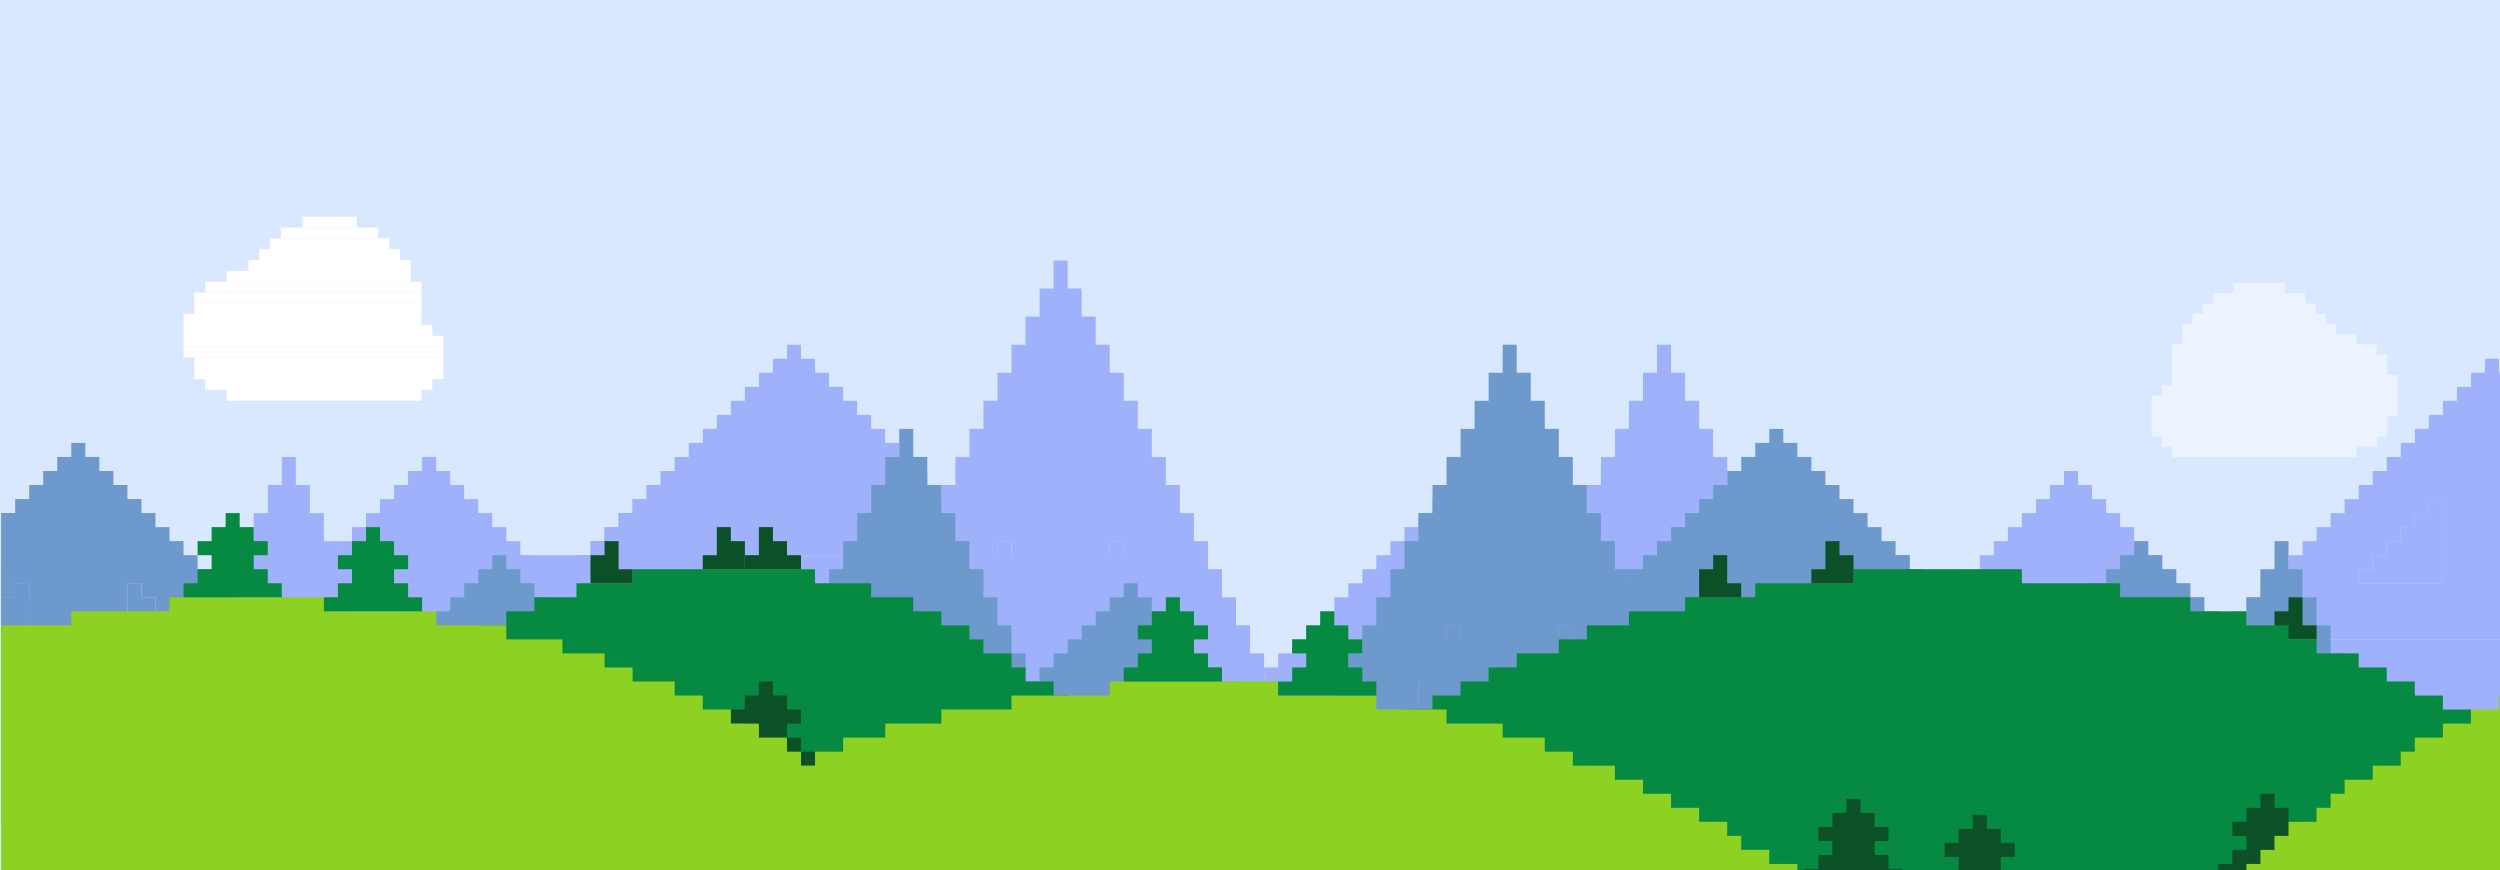 <svg width="655" height="228" viewBox="0 0 655 228" fill="none" xmlns="http://www.w3.org/2000/svg">
<rect x="0" y="0" width="655" height="228" fill="#333333" stroke="none"/>
<g clip-path="url(#clip0_8_1604)">
<rect width="655" height="228" fill="#DAE8FF"/>
<g opacity="0.5" clip-path="url(#clip1_8_1604)">
<rect width="51.473" height="29.413" transform="matrix(-1 0 0 1 66.474 185.904)" fill="#667AF9"/>
<path fill-rule="evenodd" clip-rule="evenodd" d="M434.14 90.311H437.817V97.664H441.494V105.017H445.17V112.371H448.847V119.724H452.524V127.077H456.2V134.431H459.877V141.784H463.554V149.137H467.23V156.491H470.907V163.844H474.584V171.197H478.26V178.551H481.937V185.904H485.614V193.257H489.29V200.611H492.967V207.964H496.644V215.317H500.32V222.671H503.997V230.024H507.674V237.377H364.284V230.024H367.96V222.671H371.637V215.317H375.314V207.964H378.99V200.611H382.667V193.257H386.344V185.904H390.02V178.551H393.697V171.197H397.374V163.844H401.05V156.491H404.727V149.137H408.404V141.784H412.08V134.431H415.757V127.077H419.434V119.724H423.11V112.371H426.787V105.017H430.464V97.664H434.14V90.311ZM448.847 207.964V163.844H452.524V171.197H456.2V178.551H459.877V185.904H463.554V193.257H467.23V200.611H470.907V207.964H448.847ZM401.05 207.964V200.611H404.727V193.257H408.404V185.904H412.08V178.551H415.757V171.197H419.434V163.844H423.11V207.964H401.05Z" fill="#667AF9"/>
<path d="M452.524 163.844H448.847V207.964H470.907V200.611H467.23V193.257H463.554V185.904H459.877V178.551H456.2V171.197H452.524V163.844Z" fill="#667AF9"/>
<path d="M401.05 200.611V207.964H423.11V163.844H419.434V171.197H415.757V178.551H412.08V185.904H408.404V193.257H404.727V200.611H401.05Z" fill="#667AF9"/>
<rect width="234.204" height="69.857" transform="matrix(-1 0 0 1 300.677 145.461)" fill="#667AF9"/>
<rect width="51.473" height="47.797" transform="matrix(-1 0 0 1 18.677 167.521)" fill="#667AF9"/>
<rect width="334.577" height="69.857" transform="matrix(-1 0 0 1 673.124 167.521)" fill="#667AF9"/>
<path fill-rule="evenodd" clip-rule="evenodd" d="M651.064 93.987H654.74V97.664H658.417V101.341H662.094V105.017H665.77V108.694H669.447V112.371H673.124V116.047H676.8V119.724H680.477V123.401H684.154V127.077H687.83V130.754H691.507V134.431H695.184V138.107H698.86V141.784H702.537V145.461H706.214V149.137H709.89V152.814H713.567V156.491H717.244V160.167H720.92V163.844H724.597V167.521H581.207V163.844H584.884V160.167H588.56V156.491H592.237V152.814H595.914V149.137H599.59V145.461H603.267V141.784H606.944V138.107H610.62V134.431H614.297V130.754H617.974V127.077H621.65V123.401H625.327V119.724H629.004V116.047H632.68V112.371H636.357V108.694H640.034V105.017H643.71V101.341H647.387V97.664H651.064V93.987ZM665.77 152.814V130.754H669.447V134.431H673.124V138.107H676.8V141.784H680.477V145.461H684.154V149.137H687.83V152.814H665.77ZM617.974 152.814V149.137H621.65V145.461H625.327V141.784H629.004V138.107H632.68V134.431H636.357V130.754H640.034V152.814H617.974Z" fill="#667AF9"/>
<path d="M669.447 130.754H665.77V152.814H687.83V149.137H684.154V145.461H680.477V141.784H676.8V138.107H673.124V134.431H669.447V130.754Z" fill="#667AF9"/>
<path d="M617.974 149.137V152.814H640.034V130.754H636.357V134.431H632.68V138.107H629.004V141.784H625.327V145.461H621.65V149.137H617.974Z" fill="#667AF9"/>
<path fill-rule="evenodd" clip-rule="evenodd" d="M-54.856 93.987H-51.179V97.664H-47.503V101.341H-43.826V105.017H-40.149V108.694H-36.473V112.371H-32.796V116.047H-29.119V119.724H-25.443V123.401H-21.766V127.077H-18.089V130.754H-14.413V134.431H-10.736V138.107H-7.059V141.784H-3.383V145.461H0.294V149.137H3.971V152.814H7.647V156.491H11.324V160.167H15.001V163.844H18.677V167.521H-124.713V163.844H-121.036V160.167H-117.359V156.491H-113.683V152.814H-110.006V149.137H-106.329V145.461H-102.653V141.784H-98.976V138.107H-95.299V134.431H-91.623V130.754H-87.946V127.077H-84.269V123.401H-80.593V119.724H-76.916V116.047H-73.239V112.371H-69.563V108.694H-65.886V105.017H-62.209V101.341H-58.533V97.664H-54.856V93.987ZM-40.149 152.814V130.754H-36.473V134.431H-32.796V138.107H-29.119V141.784H-25.443V145.461H-21.766V149.137H-18.089V152.814H-40.149ZM-87.946 152.814V149.137H-84.269V145.461H-80.593V141.784H-76.916V138.107H-73.239V134.431H-69.563V130.754H-65.886V152.814H-87.946Z" fill="#667AF9"/>
<path d="M-36.473 130.754H-40.149V152.814H-18.089V149.137H-21.766V145.461H-25.443V141.784H-29.119V138.107H-32.796V134.431H-36.473V130.754Z" fill="#667AF9"/>
<path d="M-87.946 149.137V152.814H-65.886V130.754H-69.563V134.431H-73.239V138.107H-76.916V141.784H-80.593V145.461H-84.269V149.137H-87.946Z" fill="#667AF9"/>
<path fill-rule="evenodd" clip-rule="evenodd" d="M-21.766 127.077H-18.089V130.754H-14.413V134.431H-10.736V138.107H-7.059V141.784H-3.383V145.461H0.294V149.137H3.971V152.814H7.647V156.491H11.324V160.167H15.001V163.844H18.677V167.521H22.354V171.197H26.031V174.874H29.707V178.551H33.384V182.227H37.061V185.904H40.737V189.581H44.414V193.257H48.09V196.934H51.767V200.611H-91.623V196.934H-87.946V193.257H-84.269V189.581H-80.593V185.904H-76.916V182.227H-73.239V178.551H-69.563V174.874H-65.886V171.197H-62.209V167.521H-58.533V163.844H-54.856V160.167H-51.179V156.491H-47.503V152.814H-43.826V149.137H-40.149V145.461H-36.473V141.784H-32.796V138.107H-29.119V134.431H-25.443V130.754H-21.766V127.077ZM-7.059 185.904V163.844H-3.383V167.521H0.294V171.197H3.971V174.874H7.647V178.551H11.324V182.227H15.001V185.904H-7.059ZM-54.856 185.904V182.227H-51.179V178.551H-47.503V174.874H-43.826V171.197H-40.149V167.521H-36.473V163.844H-32.796V185.904H-54.856Z" fill="#667AF9"/>
<path d="M-3.383 163.844H-7.059V185.904H15.001V182.227H11.324V178.551H7.647V174.874H3.971V171.197H0.294V167.521H-3.383V163.844Z" fill="#667AF9"/>
<path d="M-54.856 182.227V185.904H-32.796V163.844H-36.473V167.521H-40.149V171.197H-43.826V174.874H-47.503V178.551H-51.179V182.227H-54.856Z" fill="#667AF9"/>
<path fill-rule="evenodd" clip-rule="evenodd" d="M276.044 68.251H279.721V75.604H283.397V82.957H287.074V90.311H290.751V97.664H294.427V105.017H298.104V112.371H301.781V119.724H305.457V127.077H309.134V134.431H312.81V141.784H316.487V149.137H320.164V156.491H323.84V163.844H327.517V171.197H331.194V178.551H334.87V185.904H338.547V193.257H342.224V200.611H345.9V207.964H349.577V215.317H206.187V207.964H209.864V200.611H213.541V193.257H217.217V185.904H220.894V178.551H224.571V171.197H228.247V163.844H231.924V156.491H235.601V149.137H239.277V141.784H242.954V134.431H246.631V127.077H250.307V119.724H253.984V112.371H257.661V105.017H261.337V97.664H265.014V90.311H268.691V82.957H272.367V75.604H276.044V68.251ZM290.751 185.904V141.784H294.427V149.137H298.104V156.491H301.781V163.844H305.457V171.197H309.134V178.551H312.81V185.904H290.751ZM242.954 185.904V178.551H246.631V171.197H250.307V163.844H253.984V156.491H257.661V149.137H261.337V141.784H265.014V185.904H242.954Z" fill="#667AF9"/>
<path d="M294.427 141.784H290.751V185.904H312.81V178.551H309.134V171.197H305.457V163.844H301.781V156.491H298.104V149.137H294.427V141.784Z" fill="#667AF9"/>
<path d="M242.954 178.551V185.904H265.014V141.784H261.337V149.137H257.661V156.491H253.984V163.844H250.307V171.197H246.631V178.551H242.954Z" fill="#667AF9"/>
<path d="M73.827 119.724V127.077H70.151V134.431H66.474V141.784H62.797V149.137H59.121V156.491H92.211V149.137H88.534V141.784H84.857V134.431H81.181V127.077H77.504V119.724H73.827Z" fill="#667AF9"/>
<path d="M59.121 149.137V156.491H55.444V163.844H51.767V171.197H48.091V178.551H44.414V185.904H77.504V178.551H73.827V171.197H70.151V163.844H66.474V156.491H62.797V149.137H59.121Z" fill="#667AF9"/>
<path d="M478.26 149.137V152.814H474.584V156.491H470.907V160.167H467.23V163.844H463.554V167.521H496.644V163.844H492.967V160.167H489.29V156.491H485.614V152.814H481.937V149.137H478.26Z" fill="#667AF9"/>
<path d="M206.187 90.311V93.987H202.511V97.664H198.834V101.341H195.157V105.017H191.481V108.694H187.804V112.371H184.127V116.047H180.451V119.724H176.774V123.401H173.097V127.077H169.421V130.754H165.744V134.431H162.067V138.107H158.391V141.784H154.714V145.461H261.337V141.784H257.661V138.107H253.984V134.431H250.307V130.754H246.631V127.077H242.954V123.401H239.277V119.724H235.601V116.047H231.924V112.371H228.247V108.694H224.571V105.017H220.894V101.341H217.217V97.664H213.541V93.987H209.864V90.311H206.187Z" fill="#667AF9"/>
<path d="M540.764 123.401V127.077H537.087V130.754H533.411V134.431H529.734V138.107H526.057V141.784H522.381V145.461H518.704V149.137H515.027V152.814H511.351V156.491H507.674V160.167H503.997V163.844H500.321V167.521H496.644V171.197H492.967V174.874H489.291V178.551H595.914V174.874H592.237V171.197H588.56V167.521H584.884V163.844H581.207V160.167H577.53V156.491H573.854V152.814H570.177V149.137H566.5V145.461H562.824V141.784H559.147V138.107H555.471V134.431H551.794V130.754H548.117V127.077H544.441V123.401H540.764Z" fill="#667AF9"/>
<path d="M375.314 130.754V134.431H371.637V138.107H367.96V141.784H364.284V145.461H360.607V149.137H356.93V152.814H353.254V156.491H349.577V160.167H345.9V163.844H342.224V167.521H338.547V171.197H334.87V174.874H331.194V178.551H327.517V182.227H323.84V185.904H430.464V182.227H426.787V178.551H423.11V174.874H419.434V171.197H415.757V167.521H412.08V163.844H408.404V160.167H404.727V156.491H401.05V152.814H397.374V149.137H393.697V145.461H390.02V141.784H386.344V138.107H382.667V134.431H378.99V130.754H375.314Z" fill="#667AF9"/>
<path d="M173.097 123.401V127.077H169.42V130.754H165.744V134.431H162.067V138.107H158.39V141.784H154.714V145.461H151.037V149.137H147.36V152.814H143.684V156.491H140.007V160.167H136.33V163.844H132.654V167.521H128.977V171.197H125.3V174.874H121.624V178.551H228.247V174.874H224.57V171.197H220.894V167.521H217.217V163.844H213.54V160.167H209.864V156.491H206.187V152.814H202.51V149.137H198.834V145.461H195.157V141.784H191.48V138.107H187.804V134.431H184.127V130.754H180.45V127.077H176.774V123.401H173.097Z" fill="#667AF9"/>
<path d="M110.594 123.401V119.724H114.27V123.401H117.947V127.077H121.624V130.754H125.3V134.431H128.977V138.107H132.654V141.784H136.33V145.461H140.007V149.137H143.684V152.814H147.36V156.491H77.504V152.814H81.18V149.137H84.857V145.461H88.534V141.784H92.21V138.107H95.887V134.431H99.564V130.754H103.24V127.077H106.917V123.401H110.594Z" fill="#667AF9"/>
<rect x="606.944" y="207.964" width="51.473" height="29.413" fill="#00499C"/>
<path fill-rule="evenodd" clip-rule="evenodd" d="M239.277 112.371H235.6V119.724H231.924V127.077H228.247V134.431H224.57V141.784H220.894V149.137H217.217V156.491H213.54V163.844H209.864V171.197H206.187V178.551H202.51V185.904H198.834V193.257H195.157V200.611H191.48V207.964H187.804V215.317H184.127V222.671H180.45V230.024H176.774V237.377H173.097V244.731H169.42V252.084H165.744V259.437H309.134V252.084H305.457V244.731H301.78V237.377H298.104V230.024H294.427V222.671H290.75V215.317H287.074V207.964H283.397V200.611H279.72V193.257H276.044V185.904H272.367V178.551H268.69V171.197H265.014V163.844H261.337V156.491H257.66V149.137H253.984V141.784H250.307V134.431H246.63V127.077H242.954V119.724H239.277V112.371ZM224.57 230.024V185.904H220.894V193.257H217.217V200.611H213.54V207.964H209.864V215.317H206.187V222.671H202.51V230.024H224.57ZM272.367 230.024V222.671H268.69V215.317H265.014V207.964H261.337V200.611H257.66V193.257H253.984V185.904H250.307V230.024H272.367Z" fill="#00499C"/>
<path d="M220.894 185.904H224.57V230.024H202.51V222.671H206.187V215.317H209.864V207.964H213.54V200.611H217.217V193.257H220.894V185.904Z" fill="#00499C"/>
<path d="M272.367 222.671V230.024H250.307V185.904H253.984V193.257H257.66V200.611H261.337V207.964H265.014V215.317H268.69V222.671H272.367Z" fill="#00499C"/>
<rect x="372.74" y="167.521" width="234.204" height="69.857" fill="#00499C"/>
<rect x="654.74" y="189.581" width="51.473" height="47.797" fill="#00499C"/>
<rect x="0.294" y="189.581" width="334.577" height="69.857" fill="#00499C"/>
<path fill-rule="evenodd" clip-rule="evenodd" d="M22.354 116.047H18.677V119.724H15.001V123.401H11.324V127.077H7.647V130.754H3.971V134.431H0.294V138.107H-3.383V141.784H-7.059V145.461H-10.736V149.137H-14.413V152.814H-18.09V156.491H-21.766V160.167H-25.443V163.844H-29.119V167.521H-32.796V171.197H-36.473V174.874H-40.149V178.551H-43.826V182.227H-47.503V185.904H-51.179V189.581H92.21V185.904H88.534V182.227H84.857V178.551H81.18V174.874H77.504V171.197H73.827V167.521H70.15V163.844H66.474V160.167H62.797V156.491H59.12V152.814H55.444V149.137H51.767V145.461H48.09V141.784H44.414V138.107H40.737V134.431H37.06V130.754H33.384V127.077H29.707V123.401H26.03V119.724H22.354V116.047ZM7.647 174.874V152.814H3.971V156.491H0.294V160.167H-3.383V163.844H-7.059V167.521H-10.736V171.197H-14.413V174.874H7.647ZM55.444 174.874V171.197H51.767V167.521H48.09V163.844H44.414V160.167H40.737V156.491H37.06V152.814H33.384V174.874H55.444Z" fill="#00499C"/>
<path d="M3.971 152.814H7.647V174.874H-14.413V171.197H-10.736V167.521H-7.059V163.844H-3.383V160.167H0.294V156.491H3.971V152.814Z" fill="#00499C"/>
<path d="M55.444 171.197V174.874H33.384V152.814H37.06V156.491H40.737V160.167H44.414V163.844H48.09V167.521H51.767V171.197H55.444Z" fill="#00499C"/>
<path fill-rule="evenodd" clip-rule="evenodd" d="M728.274 116.047H724.597V119.724H720.92V123.401H717.244V127.077H713.567V130.754H709.89V134.431H706.214V138.107H702.537V141.784H698.86V145.461H695.184V149.137H691.507V152.814H687.83V156.491H684.154V160.167H680.477V163.844H676.8V167.521H673.124V171.197H669.447V174.874H665.77V178.551H662.094V182.227H658.417V185.904H654.74V189.581H798.13V185.904H794.454V182.227H790.777V178.551H787.1V174.874H783.424V171.197H779.747V167.521H776.07V163.844H772.394V160.167H768.717V156.491H765.04V152.814H761.364V149.137H757.687V145.461H754.01V141.784H750.334V138.107H746.657V134.431H742.98V130.754H739.304V127.077H735.627V123.401H731.95V119.724H728.274V116.047ZM713.567 174.874V152.814H709.89V156.491H706.214V160.167H702.537V163.844H698.86V167.521H695.184V171.197H691.507V174.874H713.567ZM761.364 174.874V171.197H757.687V167.521H754.01V163.844H750.334V160.167H746.657V156.491H742.98V152.814H739.304V174.874H761.364Z" fill="#00499C"/>
<path d="M709.89 152.814H713.567V174.874H691.507V171.197H695.184V167.521H698.86V163.844H702.537V160.167H706.214V156.491H709.89V152.814Z" fill="#00499C"/>
<path d="M761.364 171.197V174.874H739.304V152.814H742.98V156.491H746.657V160.167H750.334V163.844H754.01V167.521H757.687V171.197H761.364Z" fill="#00499C"/>
<path fill-rule="evenodd" clip-rule="evenodd" d="M695.184 149.137H691.507V152.814H687.83V156.491H684.154V160.167H680.477V163.844H676.8V167.521H673.124V171.197H669.447V174.874H665.77V178.551H662.094V182.227H658.417V185.904H654.74V189.581H651.064V193.257H647.387V196.934H643.71V200.611H640.034V204.287H636.357V207.964H632.68V211.641H629.004V215.317H625.327V218.994H621.65V222.671H765.04V218.994H761.364V215.317H757.687V211.641H754.01V207.964H750.334V204.287H746.657V200.611H742.98V196.934H739.304V193.257H735.627V189.581H731.95V185.904H728.274V182.227H724.597V178.551H720.92V174.874H717.244V171.197H713.567V167.521H709.89V163.844H706.214V160.167H702.537V156.491H698.86V152.814H695.184V149.137ZM680.477 207.964V185.904H676.8V189.581H673.124V193.257H669.447V196.934H665.77V200.611H662.094V204.287H658.417V207.964H680.477ZM728.274 207.964V204.287H724.597V200.611H720.92V196.934H717.244V193.257H713.567V189.581H709.89V185.904H706.214V207.964H728.274Z" fill="#00499C"/>
<path d="M676.8 185.904H680.477V207.964H658.417V204.287H662.094V200.611H665.77V196.934H669.447V193.257H673.124V189.581H676.8V185.904Z" fill="#00499C"/>
<path d="M728.274 204.287V207.964H706.214V185.904H709.89V189.581H713.567V193.257H717.244V196.934H720.92V200.611H724.597V204.287H728.274Z" fill="#00499C"/>
<path fill-rule="evenodd" clip-rule="evenodd" d="M397.374 90.311H393.697V97.664H390.02V105.017H386.344V112.371H382.667V119.724H378.99V127.077H375.314V134.431H371.637V141.784H367.96V149.137H364.284V156.491H360.607V163.844H356.93V171.197H353.254V178.551H349.577V185.904H345.9V193.257H342.224V200.611H338.547V207.964H334.87V215.317H331.194V222.671H327.517V230.024H323.84V237.377H467.23V230.024H463.554V222.671H459.877V215.317H456.2V207.964H452.524V200.611H448.847V193.257H445.17V185.904H441.494V178.551H437.817V171.197H434.14V163.844H430.464V156.491H426.787V149.137H423.11V141.784H419.434V134.431H415.757V127.077H412.08V119.724H408.404V112.371H404.727V105.017H401.05V97.664H397.374V90.311ZM382.667 207.964V163.844H378.99V171.197H375.314V178.551H371.637V185.904H367.96V193.257H364.284V200.611H360.607V207.964H382.667ZM430.464 207.964V200.611H426.787V193.257H423.11V185.904H419.434V178.551H415.757V171.197H412.08V163.844H408.404V207.964H430.464Z" fill="#00499C"/>
<path d="M378.99 163.844H382.667V207.964H360.607V200.611H364.284V193.257H367.96V185.904H371.637V178.551H375.314V171.197H378.99V163.844Z" fill="#00499C"/>
<path d="M430.464 200.611V207.964H408.404V163.844H412.08V171.197H415.757V178.551H419.434V185.904H423.11V193.257H426.787V200.611H430.464Z" fill="#00499C"/>
<path d="M599.59 141.784V149.137H603.267V156.491H606.944V163.844H610.62V171.197H614.297V178.551H581.207V171.197H584.884V163.844H588.56V156.491H592.237V149.137H595.914V141.784H599.59Z" fill="#00499C"/>
<path d="M614.297 171.197V178.551H617.974V185.904H621.65V193.257H625.327V200.611H629.004V207.964H595.914V200.611H599.59V193.257H603.267V185.904H606.944V178.551H610.62V171.197H614.297Z" fill="#00499C"/>
<path d="M195.157 171.197V174.874H198.834V178.551H202.51V182.227H206.187V185.904H209.864V189.581H176.774V185.904H180.45V182.227H184.127V178.551H187.804V174.874H191.48V171.197H195.157Z" fill="#00499C"/>
<path d="M467.23 112.371V116.047H470.907V119.724H474.584V123.401H478.26V127.077H481.937V130.754H485.614V134.431H489.29V138.107H492.967V141.784H496.644V145.461H500.32V149.137H503.997V152.814H507.674V156.491H511.35V160.167H515.027V163.844H518.704V167.521H412.08V163.844H415.757V160.167H419.434V156.491H423.11V152.814H426.787V149.137H430.464V145.461H434.14V141.784H437.817V138.107H441.494V134.431H445.17V130.754H448.847V127.077H452.524V123.401H456.2V119.724H459.877V116.047H463.554V112.371H467.23Z" fill="#00499C"/>
<path d="M132.654 145.461V149.137H136.331V152.814H140.007V156.491H143.684V160.167H147.361V163.844H151.037V167.521H154.714V171.197H158.391V174.874H162.067V178.551H165.744V182.227H169.421V185.904H173.097V189.581H176.774V193.257H180.451V196.934H184.127V200.611H77.504V196.934H81.181V193.257H84.857V189.581H88.534V185.904H92.211V182.227H95.887V178.551H99.564V174.874H103.241V171.197H106.917V167.521H110.594V163.844H114.271V160.167H117.947V156.491H121.624V152.814H125.301V149.137H128.977V145.461H132.654Z" fill="#00499C"/>
<path d="M298.104 152.814V156.491H301.78V160.167H305.457V163.844H309.134V167.521H312.81V171.197H316.487V174.874H320.164V178.551H323.84V182.227H327.517V185.904H331.194V189.581H334.87V193.257H338.547V196.934H342.224V200.611H345.9V204.287H349.577V207.964H242.954V204.287H246.63V200.611H250.307V196.934H253.984V193.257H257.66V189.581H261.337V185.904H265.014V182.227H268.69V178.551H272.367V174.874H276.044V171.197H279.72V167.521H283.397V163.844H287.074V160.167H290.75V156.491H294.427V152.814H298.104Z" fill="#00499C"/>
<path d="M500.32 145.461V149.137H503.997V152.814H507.674V156.491H511.35V160.167H515.027V163.844H518.704V167.521H522.38V171.197H526.057V174.874H529.734V178.551H533.41V182.227H537.087V185.904H540.764V189.581H544.44V193.257H548.117V196.934H551.794V200.611H445.17V196.934H448.847V193.257H452.524V189.581H456.2V185.904H459.877V182.227H463.554V178.551H467.23V174.874H470.907V171.197H474.584V167.521H478.26V163.844H481.937V160.167H485.614V156.491H489.29V152.814H492.967V149.137H496.644V145.461H500.32Z" fill="#00499C"/>
<path d="M562.824 145.461V141.784H559.147V145.461H555.47V149.137H551.794V152.814H548.117V156.491H544.44V160.167H540.764V163.844H537.087V167.521H533.41V171.197H529.734V174.874H526.057V178.551H595.914V174.874H592.237V171.197H588.56V167.521H584.884V163.844H581.207V160.167H577.53V156.491H573.854V152.814H570.177V149.137H566.5V145.461H562.824Z" fill="#00499C"/>
<rect width="13.408" height="2.682" transform="matrix(-1 0 0 1 598.595 74.138)" fill="white"/>
<rect width="24.134" height="2.682" transform="matrix(-1 0 0 1 603.958 76.82)" fill="white"/>
<rect width="29.497" height="2.682" transform="matrix(-1 0 0 1 606.64 79.501)" fill="white"/>
<rect width="34.86" height="2.682" transform="matrix(-1 0 0 1 609.321 82.183)" fill="white"/>
<rect width="40.223" height="2.682" transform="matrix(-1 0 0 1 612.003 84.864)" fill="white"/>
<rect width="45.586" height="2.682" transform="matrix(-1 0 0 1 617.366 87.546)" fill="white"/>
<rect width="53.63" height="2.682" transform="matrix(-1 0 0 1 622.729 90.227)" fill="white"/>
<rect width="56.312" height="2.682" transform="matrix(-1 0 0 1 625.411 92.909)" fill="white"/>
<rect width="56.312" height="2.682" transform="matrix(-1 0 0 1 625.411 95.59)" fill="white"/>
<rect width="58.994" height="2.682" transform="matrix(-1 0 0 1 628.092 98.272)" fill="white"/>
<rect width="61.675" height="2.682" transform="matrix(-1 0 0 1 628.092 100.953)" fill="white"/>
<rect width="64.357" height="2.682" transform="matrix(-1 0 0 1 628.092 103.635)" fill="white"/>
<rect width="64.357" height="2.682" transform="matrix(-1 0 0 1 628.092 106.316)" fill="white"/>
<rect width="61.675" height="2.682" transform="matrix(-1 0 0 1 625.411 108.998)" fill="white"/>
<rect width="61.675" height="2.682" transform="matrix(-1 0 0 1 625.411 111.679)" fill="white"/>
<rect width="56.312" height="2.682" transform="matrix(-1 0 0 1 622.729 114.361)" fill="white"/>
<rect width="48.267" height="2.682" transform="matrix(-1 0 0 1 617.366 117.042)" fill="white"/>
</g>
<path fill-rule="evenodd" clip-rule="evenodd" d="M599.59 156.491H603.267V163.844H606.944V167.521H603.267V167.521H599.59V167.521H595.914V163.844H599.59V163.844H595.914V160.168H599.59V156.491Z" fill="#0B5027"/>
<path d="M213.54 402.827H165.744V399.151H151.037V395.474H140.007V391.797H132.654V388.121H125.3V384.444H121.624V380.767H114.27V377.091H110.594V373.414H103.24V369.737H99.564V366.061H95.887V362.384H92.21V355.031H88.534V351.354H84.857V344.001H81.18V340.324H77.504V332.971H73.827V325.617H70.15V314.587H66.474V299.881H62.797V252.084H66.474V237.377H70.15V226.347H73.827V218.994H77.504V211.641H81.18V207.964H84.857V200.611H88.534V196.934H92.21V189.581H95.887V185.904H99.564V182.227H103.24V178.551H110.594V174.874H114.27V171.197H121.624V167.521H125.3V163.844H132.654V160.167H140.007V156.491H151.037V152.814H165.744V149.137H213.54V152.814H228.247V156.491H239.277V160.167H246.63V163.844H253.984V167.521H257.66V171.197H265.014V174.874H268.69V178.551H276.044V182.227H279.72V185.904H283.397V189.581H287.074V196.934H290.75V200.611H294.427V207.964H298.104V211.641H301.78V218.994H305.457V226.347H309.134V237.377H312.81V252.084H316.487V299.881H312.81V314.587H309.134V325.617H305.457V332.971H301.78V340.324H298.104V344.001H294.427V351.354H290.75V355.031H287.074V362.384H283.397V366.061H279.72V369.737H276.044V373.414H268.69V377.091H265.014V380.767H257.66V384.444H253.984V388.121H246.63V391.797H239.277V395.474H228.247V399.151H213.54V402.827Z" fill="#068940"/>
<path d="M765.04 325.617H761.361V314.587L757.685 314.586V307.234L754.009 307.234V299.882H750.333V292.527H746.657V285.174H742.978V281.498H739.302V274.143H735.626V266.791L731.95 266.791V263.115H728.273V259.439L724.595 259.438V252.084H720.918V248.407L717.242 248.407V244.731L713.566 244.731V241.055H709.89V237.376H706.214V233.7H702.535V230.024H698.859V226.348L695.183 226.347V222.672H691.507V218.992H687.83V215.317H684.152V211.64H680.475V207.964L673.123 207.964V204.288H669.447V200.612H665.771V196.933H658.416V193.257H651.064V189.581H647.387V185.905H640.033V182.228H632.68V178.55H625.325V174.873H617.973V171.197H606.942V167.521H599.59V163.845H588.561V160.169H573.854V156.49H555.47V152.814H529.735V149.138H485.613V152.814H459.877V156.49H441.494V160.169H426.787V163.845H415.758V167.521H408.403V171.197H397.375V174.873H390.02V178.55H382.667V182.228H375.315V185.905H367.96V189.581H364.284V193.257H356.932V196.933H349.577V200.612H345.901V204.288H342.224V207.964H334.872V211.64H331.193V215.316H327.517V218.992H323.841V222.671H320.165V226.347H316.489V230.024H312.813V233.7H309.134V237.376H305.458V241.055H301.781V244.731H298.105V248.407H294.429V252.083H290.75V259.438H287.074V263.114H283.398V266.791H279.722V274.143H276.046V281.498H272.367V285.174H268.691V292.527H265.015V299.882H261.338V307.234H257.662V314.586H253.984V325.617H250.307V332.97H246.631V344.001H242.955V358.708H239.279V377.092H235.603V402.828H231.924V446.947L235.603 446.947V472.683L239.279 472.683V491.066L242.955 491.067V505.774L246.631 505.774V516.805L250.307 516.805V524.157L253.984 524.157V535.189H257.662V542.541L261.338 542.541V549.893H265.015V557.248H268.691V564.601H272.367V568.276L276.046 568.277V575.632H279.722V582.984H283.398V586.66H287.074V590.337H290.75V597.691H294.429V601.367L298.105 601.368V605.044L301.781 605.044V608.72H305.458V612.399H309.134V616.075L312.813 616.075V619.751L316.489 619.751V623.427L320.165 623.427V627.104H323.841V630.782H327.517V634.459H331.193V638.135H334.872V641.811L342.224 641.811V645.487H345.901V649.163H349.577V652.842H356.932V656.518H364.284V660.194H367.96V663.87H375.315V667.546H382.667V671.225H390.02V674.901H397.375V678.578H408.403V682.254H415.758V685.93H426.787V689.606H441.494V693.285H459.877V696.961H485.613V700.637H529.735V696.961H555.47V693.285H573.854V689.606H588.561V685.93H599.59V682.254H606.942V678.578H617.973V674.901H625.325V671.225H632.68V667.546H640.033V663.87H647.387V660.194H651.064V656.518H658.416V652.842H665.771V649.163H669.447V645.487H673.123V641.811H680.475V638.135H684.152V634.459H687.83V630.782H691.507V627.104H695.183V623.427H698.859V619.751H702.535V616.075H706.214V612.399H709.89V608.72H713.566V605.044H717.242V601.368H720.918V597.691H724.595V590.337H728.273V586.66H731.95V582.984H735.626V575.632H739.302V568.277H742.978V564.601H746.657V557.248H750.333V549.893H754.009V542.541H757.685V535.189H761.361V524.157H765.04V516.805H768.716V505.774H772.393V491.067H776.069V472.683H779.745V446.947H783.424V402.828H779.745V377.092H776.069V358.709H772.393V344.001H768.716V332.97H765.04V325.617Z" fill="#068940"/>
<path fill-rule="evenodd" clip-rule="evenodd" d="M487.452 209.306H483.775V212.982H487.452V209.306ZM480.098 216.659V212.982H491.128V216.659H480.098ZM476.422 216.659V220.336H494.805V216.659H476.422ZM472.745 227.689V231.366H498.482V227.689H472.745ZM494.805 224.012V227.689H476.422V224.012H480.098V220.336H491.128V224.012H494.805Z" fill="#0B5027"/>
<path fill-rule="evenodd" clip-rule="evenodd" d="M202.511 178.551H198.834V182.228H202.511V178.551ZM195.157 185.904V182.228H206.187V185.904H195.157ZM191.48 185.904V189.581H209.864V185.904H191.48ZM187.804 196.934V200.611H213.54V196.934H187.804ZM209.864 193.258V196.934H191.48V193.258H209.864ZM206.187 193.258V189.581H195.157V193.258H206.187Z" fill="#0B5027"/>
<path fill-rule="evenodd" clip-rule="evenodd" d="M520.542 213.479H516.865V217.156H520.542V213.479ZM513.188 220.832V217.156H524.218V220.832H527.895V224.509H509.512V220.832H513.188ZM531.572 235.539V231.862H505.835V235.539H531.572ZM527.895 228.186V231.862H509.512V228.186H527.895ZM524.218 228.186V224.509H513.188V228.186H524.218Z" fill="#0B5027"/>
<path fill-rule="evenodd" clip-rule="evenodd" d="M595.914 207.964H592.237V211.641H595.914V207.964ZM588.56 215.318V211.641H599.59V215.318H588.56ZM584.884 215.318V218.994H603.267V215.318H584.884ZM581.207 226.348V230.024H606.944V226.348H581.207ZM603.267 222.671V226.348H584.884V222.671H603.267ZM599.59 222.671V218.994H588.56V222.671H599.59Z" fill="#0B5027"/>
<path d="M213.54 200.61H209.864V196.934H206.188V193.258H198.833V189.582H191.48V185.903H184.125V182.227H176.773V178.551H165.742V174.874H158.39V171.198H147.361V167.522H132.654V163.843H114.271V160.167H88.535V156.491H44.413V160.167H18.677V163.843H0.294V167.522V399.458L515.027 399.458L518.703 399.458H706.214V167.522H691.506V171.198H680.478V174.874H673.123V178.551H662.094V182.227H654.739V185.903H647.387V189.582H640.035V193.258H632.68V196.934H629.004V200.61H621.651V204.286H614.296V207.965H610.62V211.641H606.944V215.317H599.592L599.59 215.317V218.993H595.913V222.67H592.237V226.346H588.561L588.56 226.347V230.024H584.884V233.701L581.208 233.701L581.207 233.701V237.377L577.532 237.377H573.854V241.054H566.5V244.731H551.794V248.408H533.41V244.732H515.027V241.053H500.32V237.377H489.291V233.701H481.936V230.024H470.908V226.348L470.908 226.346H463.553L463.553 222.672L463.553 222.67H456.2L456.201 218.993H452.524V215.318L448.848 215.317H445.169V211.642L441.493 211.641H437.817V207.965L437.817 207.963H430.465V204.289H430.462V204.287H423.11L423.11 200.611L412.079 200.611V196.934H404.726V193.258H393.698V189.582H378.99V185.903H360.607V182.227H334.871V178.551H290.75V182.227H265.014V185.903H246.63V189.582H231.923V193.258H220.895V196.934H213.54V200.61Z" fill="#8DD122"/>
<path fill-rule="evenodd" clip-rule="evenodd" d="M62.797 134.431H59.121V138.108H62.797V134.431ZM55.444 141.784V138.108H66.474V141.784H55.444ZM51.767 141.784V145.461H70.15V141.784H51.767ZM48.091 152.814V156.491H73.827V152.814H70.15V149.138H51.767V152.814H48.091ZM66.474 149.138V145.461H55.444V149.138H66.474Z" fill="#068940"/>
<path fill-rule="evenodd" clip-rule="evenodd" d="M99.564 138.108H95.887V141.784H99.564V138.108ZM92.211 145.461V141.784H103.241V145.461H92.211ZM88.534 145.461V149.138H106.917V145.461H88.534ZM84.857 156.491V160.168H110.594V156.491H84.857ZM106.917 152.814V156.491H88.534V152.814H92.211V149.138H103.241V152.814H106.917Z" fill="#068940"/>
<path fill-rule="evenodd" clip-rule="evenodd" d="M309.134 156.491H305.457V160.168H309.134V156.491ZM301.78 163.844V160.168H312.81V163.844H301.78ZM298.104 163.844V167.521H316.487V163.844H298.104ZM294.427 174.874V178.551H320.164V174.874H294.427ZM316.487 171.198V174.874H298.104V171.198H316.487ZM312.81 171.198V167.521H301.78V171.198H312.81Z" fill="#068940"/>
<path fill-rule="evenodd" clip-rule="evenodd" d="M349.577 160.167H345.9V163.844H349.577V160.167ZM342.224 167.521V163.844H353.254V167.521H342.224ZM338.547 167.521V171.197H356.93V167.521H338.547ZM334.87 178.551V182.227H360.607V178.551H334.87ZM356.93 174.874V178.551H338.547V174.874H356.93ZM353.254 174.874V171.197H342.224V174.874H353.254Z" fill="#068940"/>
<path fill-rule="evenodd" clip-rule="evenodd" d="M158.391 141.784H162.067V149.138H165.744V152.814H162.067V152.814H158.391V152.814H154.714V149.138H158.391V149.138H154.714V145.461H158.391V141.784Z" fill="#0B5027"/>
<path fill-rule="evenodd" clip-rule="evenodd" d="M448.847 145.461H452.524V152.814H456.2V156.491H452.524V156.491H448.847V145.461ZM448.847 149.137H445.17V152.814V152.814V156.491H448.847V152.814V152.814V149.137Z" fill="#0B5027"/>
<path fill-rule="evenodd" clip-rule="evenodd" d="M481.937 141.784H478.26V149.138H474.584V152.814H478.26V152.814H481.937V152.814H485.614V149.138H481.937V149.138H485.614V145.461H481.937V141.784Z" fill="#0B5027"/>
<path fill-rule="evenodd" clip-rule="evenodd" d="M198.834 138.108H202.511V141.784H206.187V145.461H202.511V145.461H206.187H206.187H209.864V149.138H206.187H206.187H202.511V149.138H198.834V138.108ZM195.157 145.461H198.834V149.138H195.157V145.461Z" fill="#0B5027"/>
<path fill-rule="evenodd" clip-rule="evenodd" d="M191.481 138.108H187.804V145.461H184.127V149.138H187.804V149.138H191.481V149.138H195.157V145.461H191.481V145.461H195.157V141.784H191.481V138.108Z" fill="#0B5027"/>
<rect x="79.266" y="56.795" width="14.171" height="2.834" fill="white"/>
<rect x="73.598" y="59.629" width="25.508" height="2.834" fill="white"/>
<rect x="70.764" y="62.463" width="31.176" height="2.834" fill="white"/>
<rect x="67.93" y="65.297" width="36.844" height="2.834" fill="white"/>
<rect x="65.096" y="68.132" width="42.513" height="2.834" fill="white"/>
<rect x="59.427" y="70.966" width="48.181" height="2.834" fill="white"/>
<rect x="53.759" y="73.8" width="56.683" height="2.834" fill="white"/>
<rect x="50.925" y="76.634" width="59.517" height="2.834" fill="white"/>
<rect x="50.925" y="79.468" width="59.517" height="2.834" fill="white"/>
<rect x="48.091" y="82.302" width="62.352" height="2.834" fill="white"/>
<rect x="48.091" y="85.137" width="65.186" height="2.834" fill="white"/>
<rect x="48.091" y="87.971" width="68.02" height="2.834" fill="white"/>
<rect x="48.091" y="90.805" width="68.02" height="2.834" fill="white"/>
<rect x="50.925" y="93.639" width="65.186" height="2.834" fill="white"/>
<rect x="50.925" y="96.473" width="65.186" height="2.834" fill="white"/>
<rect x="53.759" y="99.307" width="59.517" height="2.834" fill="white"/>
<rect x="59.427" y="102.142" width="51.015" height="2.834" fill="white"/>
</g>
<defs>
<clipPath id="clip0_8_1604">
<rect width="655" height="228" fill="white"/>
</clipPath>
<clipPath id="clip1_8_1604">
<rect width="705.92" height="183.833" fill="white" transform="translate(0.294 31.484)"/>
</clipPath>
</defs>
</svg>
